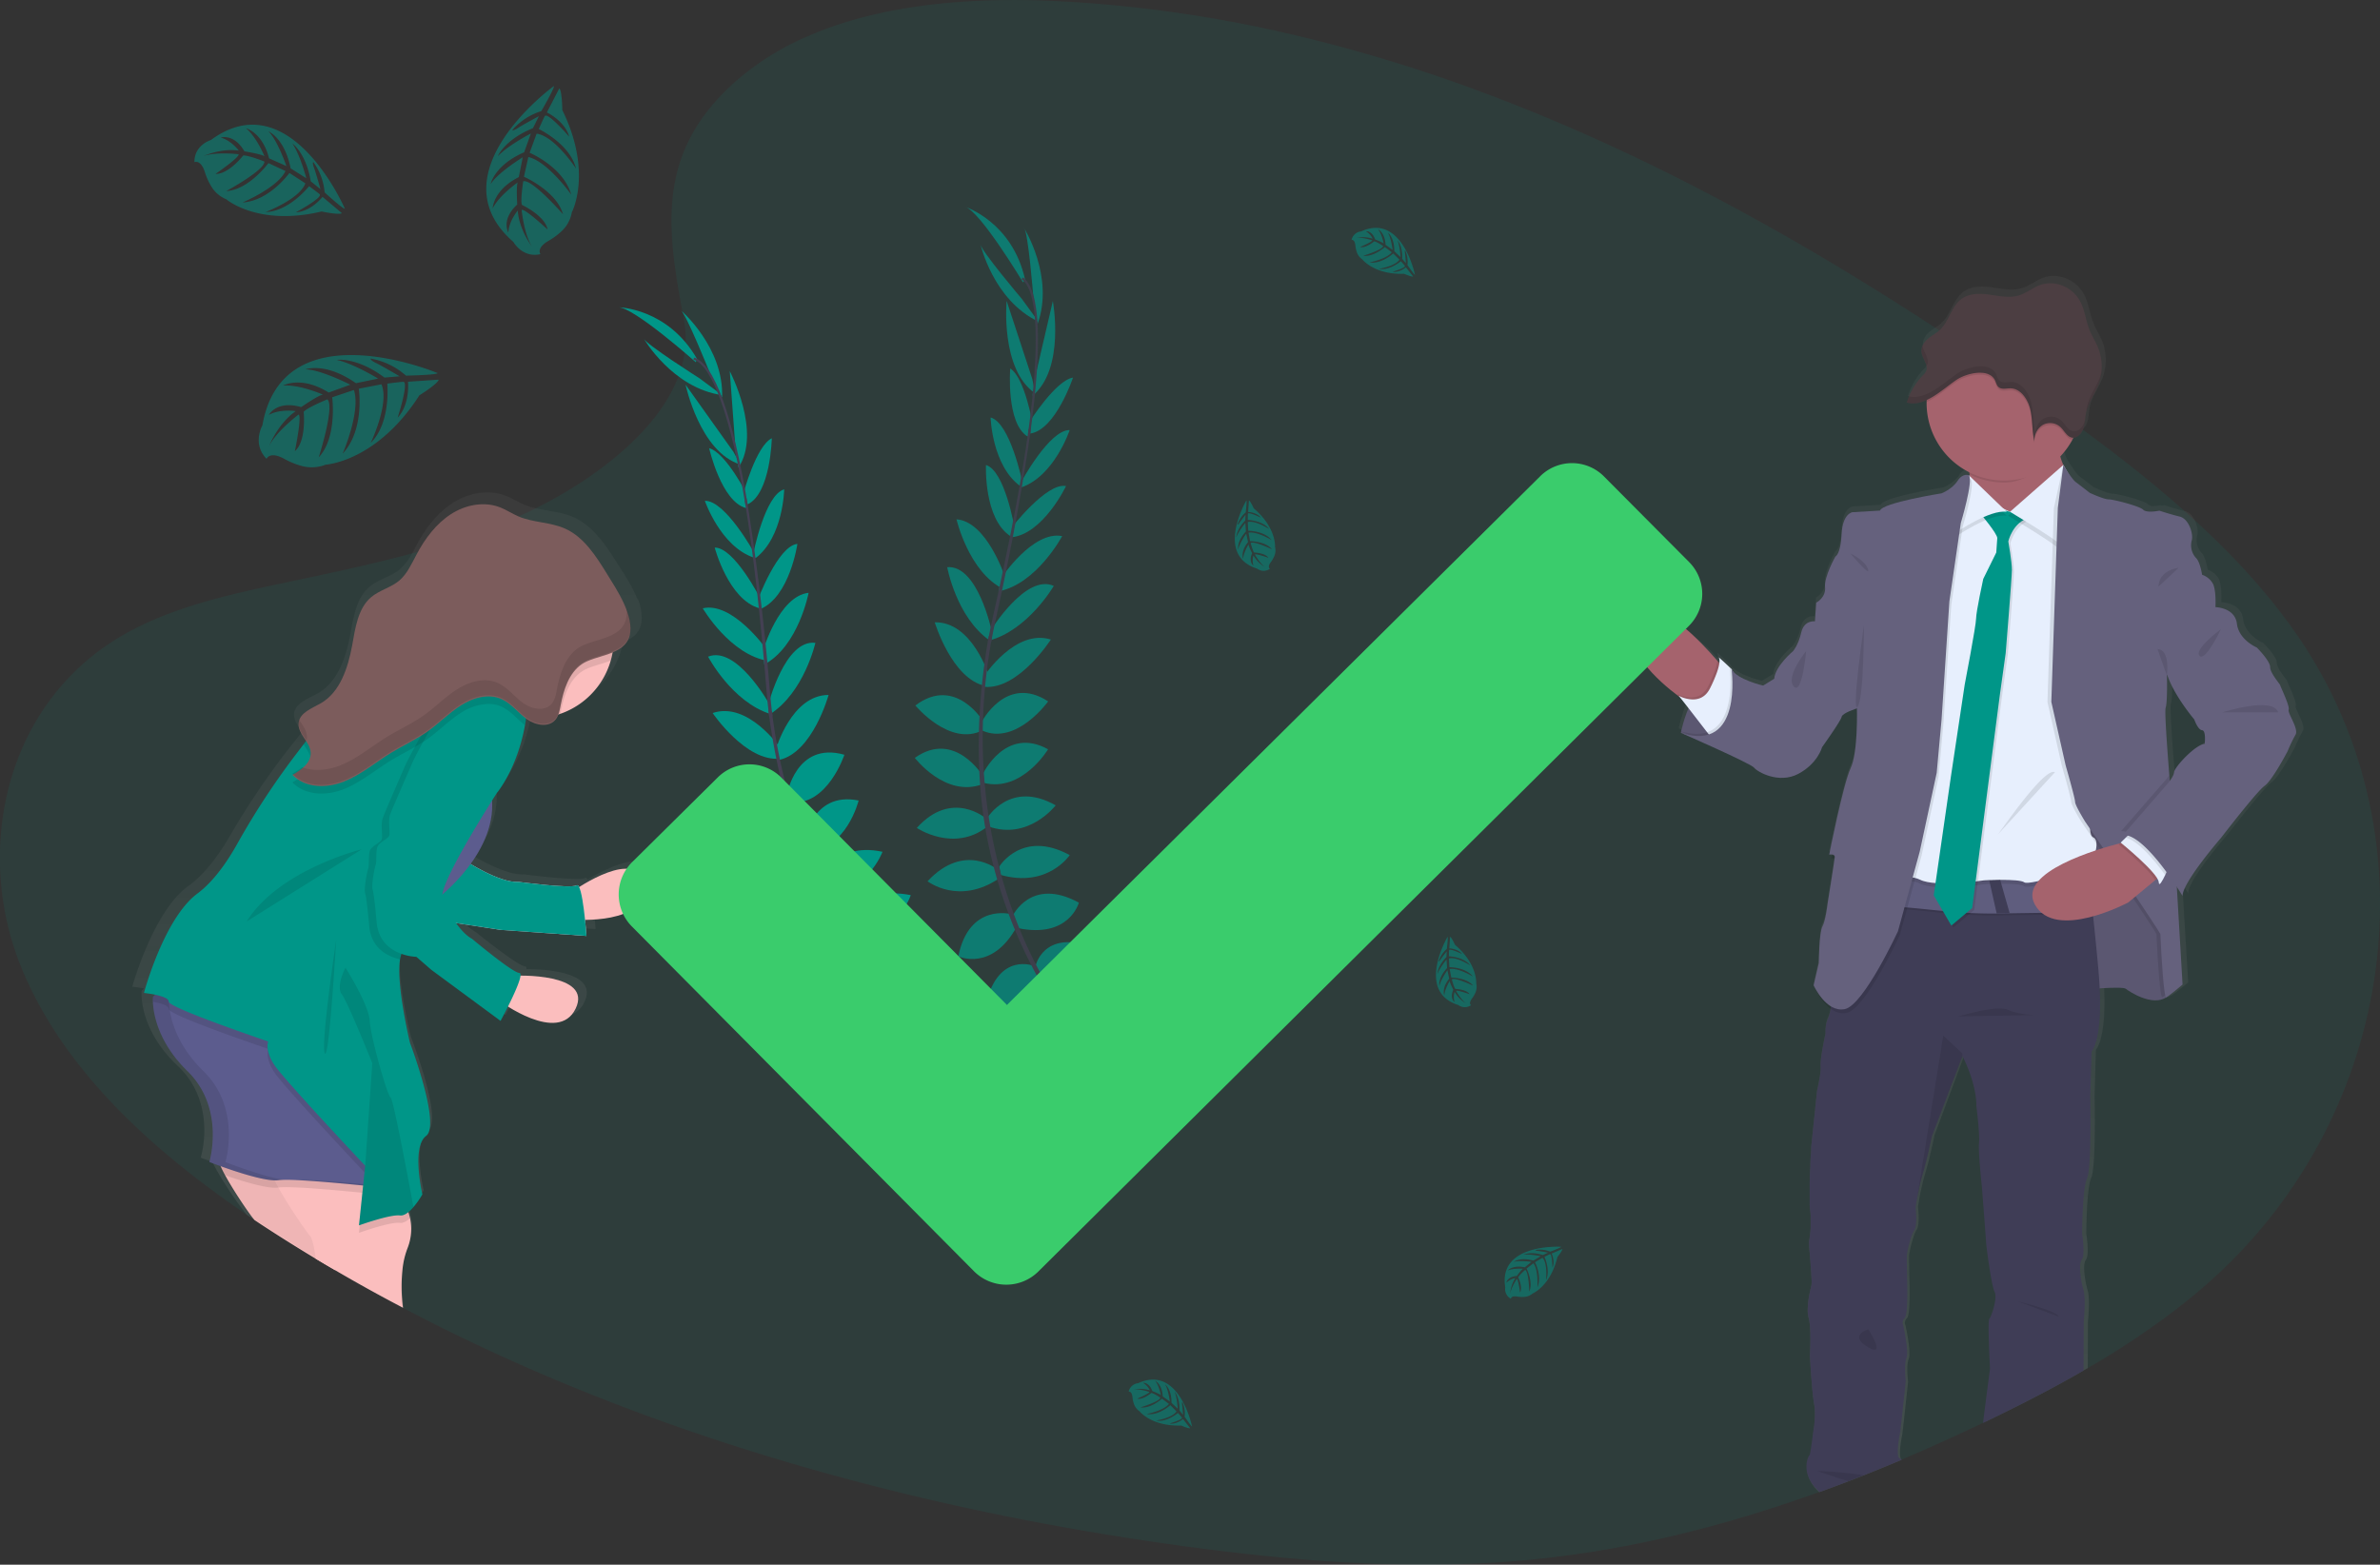 <svg class="w-full h-48 object-cover" data-name="Layer 1" xmlns="http://www.w3.org/2000/svg" xmlns:xlink="http://www.w3.org/1999/xlink" width="1149.12" height="755.51"><rect width="100%" height="100%" fill="#333333" stroke="none"/><defs><linearGradient id="a" x1="974.2" y1="792.81" x2="974.2" y2="205.4" gradientUnits="userSpaceOnUse"><stop offset="0" stop-color="gray" stop-opacity=".25"/><stop offset=".54" stop-color="gray" stop-opacity=".12"/><stop offset="1" stop-color="gray" stop-opacity=".1"/></linearGradient><linearGradient id="b" x1="215.55" y1="703.96" x2="215.55" y2="309.97" xlink:href="#a"/></defs><path d="M1065.62 619.94q-5.38 4.73-11 9.19c-.63.51-1.28 1-1.92 1.52a386.28 386.28 0 0 1-42 28.37l-2.73 1.59c-.66.4-1.31.77-2 1.14-15.26 8.81-31.09 16.92-47.11 24.6l-.17.09-1.21.57q-19.38 9.29-39.34 17.78l-.32.12q-9 3.79-18 7.38c-2.45 1-4.91 1.93-7.37 2.88-4.63 1.77-9.27 3.51-13.95 5.18l-.58.22-1 .35-1.25.46q-18.31 6.54-37.11 12.08l-.22.06q-13.11 3.82-26.39 7.07l-1.21.3c-13 3.14-26.21 5.84-39.5 8l-3.06.49q-14.58 2.29-29.36 3.74c-55.39 5.35-111.44 1-166.49-6.46-111.16-15.08-220.85-43.35-320.89-87.66q-28.8-12.75-56.48-27.3c-.15-.08-.28-.16-.43-.23q-16.57-8.71-32.69-18.15a625.57 625.57 0 0 1-9.39-5.55q-5.74-3.46-11.43-7c-5-3.12-10-6.32-15-9.59l-2.34-1.56-.9-.61c-1.27-.85-2.52-1.7-3.78-2.56-47-32-88.91-70.78-108.71-119.31-22.88-56-8.24-127 48.43-160.1 19.48-11.4 42.12-17.59 65-22.7l2.34-.52c3.87-.85 7.74-1.67 11.59-2.49 13.49-2.86 27.05-5.7 40.48-8.87 7-1.65 13.93-3.38 20.82-5.25l2.82-.78a337.09 337.09 0 0 0 48.61-17.12h.1c1.69-.75 3.36-1.53 5-2.33 1.06-.5 2.12-1 3.18-1.55 17-8.46 35-20.19 48.85-34.17 1.11-1.12 2.19-2.26 3.24-3.4.81-.89 1.61-1.79 2.38-2.69 9.71-11.32 16.43-23.89 17.71-37.23a48 48 0 0 0-.6-13.43c-1.57-8.39-3.09-16.6-4.21-24.61-2.09-15.05-2.8-29.44.1-43.31 2.95-14.14 9.64-27.75 22.41-40.95q2.89-3 6.23-6a131.28 131.28 0 0 1 34.63-21.88q2.34-1 4.71-2C429.19 1.56 471.34-1.4 510.72.56a636.14 636.14 0 0 1 109.26 15.2c2.85.64 5.7 1.31 8.53 2a757.36 757.36 0 0 1 90 27.83c76.38 28.73 148.47 68.62 215.82 112.64.66.43 1.32.86 2 1.3q4.22 2.75 8.39 5.52 8.07 5.35 16 10.77l3.57 2.43q2.64 1.8 5.25 3.61l5.36 3.71a5.88 5.88 0 0 1 .72.51l4.56 3.16c2.64 1.84 5.26 3.69 7.89 5.55l5.64 4c1.17.84 2.35 1.67 3.52 2.52l6 4.38 1.34 1c.28.2.56.4.83.62l.17.11c16.26 11.93 32.13 24.3 47 37.41l1.92 1.7.2.18c1.62 1.44 3.24 2.9 4.83 4.37 19.42 17.68 36.82 36.68 51.04 57.68 65.32 97 45.93 231.31-44.94 311.18z" fill="#009688" opacity=".1"/><path d="M1133.87 412.94c.64-1.74-4.14-11.4-4.14-11.88s-5-5.85-5-8.87-6.53-9.5-6.53-9.5-8.78-3.65-9.74-11.56-10.16-8.08-10.52-8.09c0 0 0-.72.06-1.82 0-2.46-.07-6.85-1.18-9.26a9.4 9.4 0 0 0-5.42-4.61s-1-6.17-2.88-8.07a9.09 9.09 0 0 1-2.22-8.56c.53-1.68.07-4.79-1.25-7.39-1-2.07-2.62-3.84-4.66-4.33h-.17c-4.58-1.11-9.71-2.81-9.71-2.81s-.52.1-1.29.21l-.64-.21a28.59 28.59 0 0 1-3.34.42 4.15 4.15 0 0 1-2.71-.89c-1.6-1.75-14.52-5.07-16.91-5.07s-9.26-3.17-9.26-3.17l-6.85-5.23c-1.92-1.46-5.48-7.4-6-8.28l-.08-.11a27.18 27.18 0 0 1-1.26-3.49c-.07-.22-.12-.44-.19-.68a38.15 38.15 0 0 0 3.81-4.68v-.05c.31-.43.6-.9.89-1.35q.63-1 1.2-2.07c.16-.31.31-.63.47-.93a4 4 0 0 0 1-.17l.43-.16a5.07 5.07 0 0 0 1.1-.69l.32-.29a7.81 7.81 0 0 0 2-3.07c.11-.34.21-.69.29-1 0-.12.06-.25.09-.36s.11-.48.15-.73l.06-.4c0-.25.08-.48.12-.71s0-.28 0-.41c0-.29.08-.6.11-.9.14-1.13.26-2.24.5-3.34a.09.09 0 0 0 0-.05 25.55 25.55 0 0 1 2.36-6.08c1-1.93 2.1-3.83 3-5.82.26-.57.51-1.15.73-1.73s.44-1.28.64-1.93c0-.19.09-.39.14-.59a14.05 14.05 0 0 0 .32-1.43q.08-.31.12-.63c.12-.66.2-1.32.26-2a24.54 24.54 0 0 0-1.64-11.13c-1.19-3-3-5.65-4.19-8.62-1.83-4.51-2.31-9.61-4.55-13.91-3.75-7.2-12.6-10.8-19.87-8.09-3.46 1.28-6.47 3.79-10 4.92-4.7 1.51-9.75.37-14.63-.31s-10.28-.73-14.2 2.45c-4.51 3.67-5.75 10.57-10 14.59a23 23 0 0 1-3.33 2.5c-.86.59-1.73 1.17-2.54 1.84a9.47 9.47 0 0 0-2.95 4 3.38 3.38 0 0 0-.11.34 3.11 3.11 0 0 0-.11.41c0 .15-.05.31-.07.47s0 .22 0 .33a5.77 5.77 0 0 0 0 .72v.12c0 .26.08.53.13.8v.22c0 .08.12.45.2.66a.5.5 0 0 1 0 .13 7.22 7.22 0 0 0 .29.72c0 .11.09.24.14.36a1.38 1.38 0 0 1 .14.3 18.93 18.93 0 0 1 1.48 3.67 4.16 4.16 0 0 1-.15 2.44 3.9 3.9 0 0 1-.64 1.07 13.33 13.33 0 0 1-1.12 1.24 33.13 33.13 0 0 0-7.21 11.53c-.18.49-.35 1-.51 1.49l.21.06.21.05a7 7 0 0 0 1.19.25 7.25 7.25 0 0 0 .8.09 12.39 12.39 0 0 0 3.26-.26 5 5 0 0 0 .53-.12.58.58 0 0 0 .16-.05h.1a17.32 17.32 0 0 0 2.62-.91c.2-.09.41-.17.61-.27v3.72a37.63 37.63 0 0 0 19.16 30.59c.57.33 1.13.64 1.71.93.05.34.1.69.14 1s.08.57.11.86l-.44-.41a2.91 2.91 0 0 0-1.19-.24 3.82 3.82 0 0 0-1.9.49 7 7 0 0 0-2.49 2.43c-2.7 4.13-7.82 6-7.82 6s-29 4.59-30.14 8.39l-13.56.8s-4.79.63-5.26 10.61V327.62c-.07 1.19-.16 2.25-.27 3.2v.14c-.84 6.65-2.74 7.36-2.74 7.36s-5.59 9.82-5.11 14.89a.48.48 0 0 1 0 .12 6.53 6.53 0 0 1-.13 2.05 9 9 0 0 1-4.18 5.39l-.63 9s-5.26-.79-6.7 5.39-4 9-4 9-8.77 7.29-9.25 13.46l-5.43 3.33s-12.59-2.85-15.47-7.92c0 0-.34-.34-.88-.83l-.08-.12a.28.28 0 0 0 0 .06c-1.88-1.78-5.89-5.5-5.27-4.65a3.92 3.92 0 0 1 .26 2.56l-.94-1-2.51-2.8s-3.59-3.36-8.64-7.37q-1.73-1.38-3.65-2.82c-6.46-4.79-14.23-9.65-20-10.38-.12-.24-.6-2.05-1.73-2.05a1.9 1.9 0 0 0-1.24.61 16.64 16.64 0 0 0-.11 24.4l1.31 1.22 4.06 3.8 13.7 12.8c.17.12.33.25.5.36l.81 1 .63.81 1.09 1.39 1.57 2c-.08.21-.17.41-.24.61-.59 1.44-1.1 2.84-1.52 4.12v.14c-.1.32-.2.62-.29.92 0 .1-.07.21-.1.31-.1.3-.18.6-.27.87s-.1.35-.14.52-.07.21-.1.31c-.45 1.59-.73 2.81-.88 3.49l-1.06-.33 1 .45a1.36 1.36 0 0 1 0 .17l-.06.32c.31.15.64.29 1 .43l.23.1 3.92 1.73c.79.35 1.65.72 2.57 1.14s1.63.73 2.52 1.11c10.24 4.56 24.59 11.11 25.61 12.42 1.59 2.07 12.12 8.08 21.7 3s11.63-12.84 11.63-12.84 9.26-12.82 9.58-14.72c.24-1.46 4.52-3.11 6.5-3.8l.19-.06.8-.26v2.42c0 4.46-.06 14.16-1.46 21.21a.13.13 0 0 0 0 .06 23.06 23.06 0 0 1-1.59 5.3c-3.67 7.76-10.52 42.14-10.52 42.14h.16a4.64 4.64 0 0 1 1.2-.06c-.14.64-.23 1.14-.3 1.48s-.1.51-.1.51h.12a4.6 4.6 0 0 1 1.16-.07 2.44 2.44 0 0 1 .39.05c0 .2-.06.44-.1.72v.25c0 .04-.06.31-.08.48-.83 5.72-3.23 20.61-3.23 20.61s-1 8.23-2.56 11.08c-.67 1.21-1.08 4.56-1.34 8 0 .5-.07 1-.11 1.52-.26 4.24-.3 8.21-.3 8.21l-.07.26-2.35 10.66a3.07 3.07 0 0 0 .13.29c.17.32.44.87.83 1.55l.12.26a29.78 29.78 0 0 0 5.54 7.8 14.41 14.41 0 0 0 1.68 1.43c0 .12-.05.25-.07.35s-.06.38-.09.56a16.19 16.19 0 0 1-1.13 4 13.38 13.38 0 0 0-1.15 4.36 20.06 20.06 0 0 0-.1 3.24l-.13.59c-.35 1.63-1.35 6.41-1.89 10.3-.13.89-.25 1.75-.32 2.55a12.39 12.39 0 0 0 0 2.23 18.31 18.31 0 0 1-.2 3.74c0 .36-.08.73-.13 1.1-.54 3.52-1.43 7.21-1.43 7.21l-2.87 27.55v1.63c0 .21 0 .45-.06.72 0 .65-.1 1.42-.17 2.32q0 .48-.06 1c0 .3 0 .62-.06.95v.52c0 .18 0 .52-.05.79s0 .51 0 .76v.71c-.09 1.47-.19 3.06-.26 4.67v1.54c0 .51 0 1-.07 1.54v10.18a29.11 29.11 0 0 0 .24 3.18c.11.78.19 1.6.23 2.44v1.16a5.61 5.61 0 0 1 0 .58v4.48c-.25 3.44-.72 6.23-.79 6.67s0 .09 0 .26v.68c0 .25.06.57.09.92v.5c0 .18 0 .38.06.58s0 .19 0 .3c0 .36.06.73.1 1.12s.09.81.12 1.23l.06.79c0 .38.08.78.11 1.17v.4c0 .27.06.53.08.81l.09 1.23c0 .27.06.55.08.82s0 .28 0 .42l.13 1.62c0 .27 0 .53.05.8 0 .42.06.85.1 1.25s0 .92.07 1.34.05.84.06 1.22a16.89 16.89 0 0 1 0 3.39c-.26 1.14-1.1 4.33-1.58 7.79 0 .31-.09.62-.12.94s0 .37 0 .56l-.06.75c0 .6-.07 1.21-.07 1.8a13.87 13.87 0 0 0 .45 4 18.93 18.93 0 0 1 .5 2.64c0 .14 0 .29.05.44 0 .32.07.65.1 1s.05.68.07 1c0 .7.06 1.42.09 2.15v1.45c.07 4.22-.13 8.35-.19 9.41v.26s1 17.75 2.07 23.44c.14.75.24 1.51.31 2.29 0 .29 0 .58.05.87a44.62 44.62 0 0 1-.68 9.84s-1.12 12.19-1.59 12.19c-.23 0-1.27 1.88-1.43 4.72v.08c-.14 3.17.83 7.53 5.25 11.84l.48.47.58-.22c4.68-1.67 9.32-3.41 13.95-5.18 2.46-.95 4.92-1.9 7.37-2.88q9.08-3.59 18-7.38a1.14 1.14 0 0 1-.57-.72c-.92-2.45.45-10 .73-11.16s2.87-25.83 2.87-25.83-1-7.75.32-11.07-1.6-16.17-1.6-16.17-1-1.58.8-3.48 1.12-18.85 1.12-18.85-.16-8.56-.16-10.78 1.92-10.3 3.66-13 .65-11.1.65-11.1l.1-.64c0-.24.08-.54.14-.89l.15-.85a117.52 117.52 0 0 1 3.1-13.75c2.08-6.65 4.47-18.37 4.47-18.37L973.41 583l.46-1.16.17-.46s6.85 12.68 6.85 24.4c0 0 1.76 14.1 1.29 17.9s1.43 21.7 1.43 21.7 2.06 25.67 2.06 26.77 2.56 20.85 4.16 23.85-1.6 12.2-2.55 13.15.32 24.24.32 24.24-2.41 18.37-2.88 22.17c-.09.69-.23 1.73-.38 3 16-7.68 31.85-15.79 47.11-24.6.66-.37 1.31-.74 2-1.14l.11-22.73s1.12-10.61-.16-14.9-2.55-12.5-.79-14.72.16-12.51.16-12.51 0-21.71 2.39-27.09 1.6-39.44 1.6-39.44l.63-22.34s5.09-4.82 4-29.79v-.85c5.56-.35 11.83-.55 12.78.23 1.52 1.22 10.08 6.76 16.71 5.38a8.13 8.13 0 0 0 3.06-1.27c1.44-.64 8-6.18 8-6.18l-2.54-42.73-.27-4.75c.48.73.9 1.38 1.26 2 1 1.52 1.55 2.45 1.55 2.45 0-6.65 18.83-28.19 18.83-28.19s17.55-22.65 21.37-25.35 11.33-16.95 11.33-16.95a69.08 69.08 0 0 1 3.83-7.92c1.7-2.88-4.07-10.49-3.43-12.23zm-56.15 30.41a9.93 9.93 0 0 1-2.12 4.27c-.08-1-.16-1.93-.24-2.93v-.26c-1.12-13.94-2.32-30.8-1.77-32.45.45-1.32.61-4.82.66-8.18.07-3.83 0-7.48 0-7.48l.18-.25c3.22 10 13.21 21.66 13.21 21.66s1.76 5.07 3.83 5.23 1.27 6.65 1.27 6.65a7.54 7.54 0 0 0-2.72 1 23.83 23.83 0 0 0-2.82 1.91c-4.58 3.48-9.37 9.21-9.48 10.83z" transform="translate(-25.44 -72.24)" fill="url(#a)"/><path d="M811.56 353.76s5.82-30.5 24.52-30.66l13.68 28.14-9.2 6.25s-19.76.63-29-3.73z" fill="#65617d"/><path d="M849.72 351.2l-9.16 6.29s-13.94.44-23.9-2a27.3 27.3 0 0 1-5.1-1.73s0-.17.1-.49a.7.7 0 0 1 0-.12 69.41 69.41 0 0 1 3.54-11.2c.57-1.37 1.23-2.78 1.93-4.19 2.74-5.27 6.59-10.44 11.86-13a16.22 16.22 0 0 1 6.23-1.63H836.05l.31.62 4.62 9.51z" opacity=".1"/><path d="M1005.04 477.91s19.65-1.88 21.38-.47 12.89 8.65 19.5 4.09 2.2-20.44 2.2-21.07-.63-23.11-.63-23.11l-11.79-15.88-14.78-27.82-30.18-3 .78 44.18-.15 22.64z" fill="#65617d"/><path d="M1005.04 477.91s19.65-1.88 21.38-.47 12.89 8.65 19.5 4.09 2.2-20.44 2.2-21.07-.63-23.11-.63-23.11l-11.79-15.88-14.78-27.82-30.18-3 .78 44.18-.15 22.64z" opacity=".1"/><path d="M832.11 322.28s-1.55 19.18-13.55 19.48c0 0-3.38-2-7.94-5.45-10.5-7.85-27.15-22.95-22.55-37 6.6-20.12 38.67 17 38.67 17l2.47 2.76z" fill="#a5636d"/><path d="M832.11 322.28s-1.55 19.18-13.55 19.48c0 0-3.38-2-7.94-5.45l-1-1.31a15.62 15.62 0 0 0 6.55 1.77c3 .06 6.38-1 8.55-5.39a69.41 69.41 0 0 0 3.31-7.61 22.92 22.92 0 0 0 1.2-4.72z" opacity=".1"/><path d="M826.92 357.02l-2.69-3.46-9-11.65-4.67-5.95a15.61 15.61 0 0 0 6.54 1.76c3 .07 6.38-1 8.55-5.39a67.51 67.51 0 0 0 3.31-7.61c1.49-4.24 1.46-6.42.93-7.16s3.34 2.85 5.2 4.62l.07.06.86.82.33.64 4.55 9.11v.38c.42 2.89 1.95 21.23-13.98 23.83z" fill="#e7effd"/><path d="M918.18 704.76a4.57 4.57 0 0 0-.94-.62h-.08c-1.88-.79-.16-10.54.16-11.8s2.83-25.58 2.83-25.58-.94-7.69.32-11-1.58-16-1.58-16-.94-1.57.79-3.46 1.1-18.71 1.1-18.71-.15-8.48-.15-10.69 1.88-10.21 3.61-12.89.63-11 .63-11l.09-.64c.05-.23.09-.53.14-.88l.15-.84c0-.2.07-.41.11-.64.09-.5.19-1 .3-1.64.06-.36.13-.74.21-1.12.23-1.2.5-2.52.79-3.87.09-.42.19-.85.29-1.27s.24-1 .37-1.52c.08-.31.15-.61.24-.92.23-.92.48-1.81.75-2.66 2-6.61 4.41-18.24 4.41-18.24l14.61-38.38.17-.46.46.89c1.52 3.07 6.29 13.52 6.29 23.31 0 0 1.74 14 1.26 17.76s1.42 21.54 1.42 21.54 2 25.46 2 26.56 2.52 20.76 4.09 23.74-1.57 12.11-2.52 13 .32 24.06.32 24.06-2.36 18.23-2.84 22c-.1.9-.3 2.41-.51 4.26l1.21-.57.17-.09c16-7.68 31.85-15.79 47.11-24.6l.13-24.11s1.1-10.54-.15-14.78-2.52-12.42-.8-14.63.17-12.41.17-12.41 0-21.54 2.35-26.88 1.58-39.15 1.58-39.15l.62-22.16s5.13-4.89 3.92-30.41c-.13-2.72-.33-5.67-.61-8.89-.87-9.63-1.75-18.35-2.55-25.9-.07-.65-.14-1.29-.21-1.91-.08-.84-.18-1.67-.26-2.48-.19-1.71-.37-3.35-.55-4.91-.06-.46-.11-.91-.16-1.36q-.39-3.36-.73-6.2c-.08-.74-.18-1.47-.26-2.16-.13-1-.25-2-.36-2.93 0-.22-.06-.44-.09-.66 0-.4-.09-.78-.14-1.15-.52-4.08-.83-6.31-.83-6.31h-.14l-15.81.14-34.51.33h-1.01l-18 .17h-1.1l-8.64.09h-1.47l-18 .17h-1.09l-7.39 30.46-15.09 34.59s-.23 3.79-.76 7.49v.22c0 .13 0 .25-.06.36s-.06.38-.09.56a19.43 19.43 0 0 1-1.27 4.89 12.22 12.22 0 0 0-1 3.45 20.23 20.23 0 0 0-.23 3.83v.21s-1.2 5.45-1.9 10.09c-.13.89-.25 1.75-.32 2.55a16.13 16.13 0 0 0-.14 2.93 16.43 16.43 0 0 1-.11 3c0 .36-.08.73-.13 1.1-.49 3.68-1.48 7.8-1.48 7.8l-2.84 27.36a.62.62 0 0 1 0 .09v1.14c0 .21 0 .45-.06.72 0 .65-.1 1.42-.17 2.32q0 .48-.06 1c0 .3 0 .62-.06.95v.52c0 .18 0 .52-.05.79s0 .51 0 .76v.71c-.08 1.47-.18 3.06-.25 4.67v1.54c0 .51 0 1-.07 1.54V581.2a27.26 27.26 0 0 0 .24 3.34c.1.74.18 1.5.23 2.28V593.04c-.25 3.44-.72 6.23-.79 6.67s0 .09 0 .26v.68c0 .25.06.57.09.92v.5c0 .18 0 .38.06.58s0 .19 0 .3c0 .36.06.73.1 1.12s.08.81.12 1.23l.06.79c0 .38.08.78.11 1.17v.4c0 .27.06.53.08.81l.09 1.23c0 .27.06.55.08.82v.42l.13 1.62c0 .27 0 .53.05.8 0 .42.06.85.1 1.25s0 .92.07 1.34.05.84.06 1.22a17.78 17.78 0 0 1 0 3.28 76.62 76.62 0 0 0-1.56 7.9c0 .31-.09.62-.12.94s0 .37 0 .56l-.06.75c0 .6-.07 1.21-.07 1.8a13.78 13.78 0 0 0 .45 3.77 21.18 21.18 0 0 1 .55 3.32c.08.64.13 1.32.17 2s.06 1.42.09 2.15v1.45c.06 4.75-.2 9.29-.2 9.29a1.09 1.09 0 0 0 0 .12v.08c.1 2 1 17.77 2 23.07a24 24 0 0 1 .35 2.84c0 .29 0 .58.05.87a45.81 45.81 0 0 1-.71 9.19s-1.47 12.21-1.94 12.21c-.24 0-1.44 2.22-1.41 5.47v.08c0 3.06 1.18 7 5.19 11l1.12 1.12c4.68-1.67 9.32-3.41 13.95-5.18 2.46-.95 4.92-1.9 7.37-2.88q9.08-3.59 18-7.38z" fill="#3f3d56"/><path d="M1000.64 232.35l-23.27 24.85s-29.86-12-26.72-16c1.22-1.58 1-6.57.32-12.08-1.1-8.71-3.46-18.74-3.46-18.74s52.19-8.49 47.78.32c-1.6 3.21-1.33 7-.33 10.44a39.58 39.58 0 0 0 5.68 11.21z" fill="#a5636d"/><path d="M995.29 210.66c-1.6 3.21-2.37 3.52-1.37 7-6.82 7.32-15.5 15.33-26.29 15.33a37.24 37.24 0 0 1-16.66-3.9c-1.1-8.71-3.46-18.74-3.46-18.74s52.19-8.5 47.78.31z" opacity=".1"/><path d="M1005.05 194.62a37.42 37.42 0 1 1-74.84 0v-.54a37.42 37.42 0 0 1 74.83.54z" fill="#a5636d"/><path d="M1010.46 441.46c-5 0-21.46.18-39.9.47h-.23l-6.09.1h-.19c-21.87.35-43.42-3.92-52.07-3.11-18.4 1.73 6.6-17 6.6-17a154 154 0 0 0 41.9 4.24l5.29-.28c16.71-.94 33.51-2.51 42.29-5.15.61 4.88 1.5 11.95 2.4 20.73z" opacity=".1"/><path d="M1010.46 440.52c-5 0-21.46.17-39.9.47h-.23l-6.09.1h-.19c-21.87.35-43.42-3.92-52.07-3.11-18.4 1.72 6.6-17 6.6-17a153.75 153.75 0 0 0 41.9 4.23l5.29-.27c16.71-.94 33.51-2.52 42.29-5.15.61 4.88 1.5 11.97 2.4 20.73z" fill="#5f5d7e"/><path d="M957.56 242.76l-28.93 13.52-22.31 172.58s13.2-6 20.75-2.2 30.81.32 30.81.32 17-1 19.49.94 32.08-7.86 32.08-7.86 5.34-11.95 1.25-13.83 1.26-20.47 1.26-20.47l-2.51-124.51-5-16-13.52-8.17-13.83 11-6.6.95z" opacity=".1"/><path d="M957.56 240.84l-28.92 13.52-22.32 172.62s13.2-6 20.75-2.2 30.81.31 30.81.31 17-.94 19.49.94 32.08-7.86 32.08-7.86 5.34-11.94 1.25-13.83 1.26-20.44 1.26-20.44l-2.51-124.51-5-16-13.52-8.18-13.83 11-6.6.94z" fill="#e7effd"/><path d="M957.09 248.86s8.34 9.9 8.18 11.95-.47 6.91-.47 6.91l-6.24 12.74s-3.46 15.88-3.46 19.18-5.5 31.91-5.5 31.91l-6.6 44-8.34 57.7 8.49 14.62 10.06-8.49 13.35-102.8 2.83-20.28s3-36.47 3-40.24-1.73-13.68-1.73-13.68 2.05-9.43 10.54-11.63-.63-.48-.63-.48l-4.87-3.93-4.25 1.73s-11.84-3.61-14.36.79z" opacity=".1"/><path d="M956.15 247.92s8.33 9.9 8.18 11.94-.48 6.92-.48 6.92l-6.29 12.74s-3.46 15.87-3.46 19.17-5.5 31.92-5.5 31.92l-6.61 44-8.33 57.69 8.49 14.62 10.06-8.49 13.35-102.79 2.83-20.28s3-36.47 3-40.25-1.73-13.67-1.73-13.67 2-9.44 10.53-11.64-.62-.47-.62-.47l-4.88-3.93-4.24 1.73s-11.78-3.62-14.3.79z" fill="#009688"/><path d="M950.65 231.41s-1.26.94-1.57 7.23-4.72 20.44-4.72 20.44 16.35-11.32 24.53-10.06z" opacity=".1"/><path d="M950.65 229.52s-1.26.95-1.57 7.23-4.72 20.44-4.72 20.44 16.35-11.32 24.53-10.06z" fill="#e7effd"/><path d="M995.3 226.38l-25.74 22.64s21.7 12.89 24.53 16 5.66-30.81 5.66-30.81z" opacity=".1"/><path d="M996.24 224.49l-25.78 22.64s21.69 12.89 24.52 16 5.66-30.82 5.66-30.82z" fill="#e7effd"/><path d="M951.56 231.41s-2.83-1.42-5.5 2.67-7.7 6-7.7 6-28.62 4.56-29.72 8.33l-13.36.78s-4.72.57-5.16 10.57-3 10.84-3 10.84-5.51 9.75-5 14.78-4.25 7.55-4.25 7.55l19.69 51.04s.63 21.07-3 28.77-10.38 41.82-10.38 41.82 2.83-.63 2.67 1.26-3.46 22.48-3.46 22.48-.94 8.17-2.51 11-1.73 17.61-1.73 17.61l-2.59 10.69s6 13.36 15.1 11.47 25.62-37.57 25.62-37.57l10.53-38.51 8.18-38.05 2.36-25.78 3.77-57.07 5.5-37.73s6.17-20.28 3.94-22.95z" opacity=".1"/><path d="M950.65 229.52s-2.83-1.41-5.5 2.68-7.71 6-7.71 6-28.61 4.56-29.71 8.33l-13.36.79s-4.72.63-5.19 10.53-3 10.85-3 10.85-5.5 9.75-5 14.78-4.24 7.54-4.24 7.54l19.62 51.06s.63 21.07-3 28.77-10.37 41.82-10.37 41.82 2.83-.63 2.67 1.26-3.46 22.48-3.46 22.48-.94 8.17-2.51 11-1.73 17.61-1.73 17.61l-2.5 10.74s6 13.36 15.09 11.48 25.63-37.58 25.63-37.58l10.53-38.51 8.18-38 2.35-25.78 3.78-57.06 5.5-37.73s6.13-20.38 3.93-23.06z" fill="#65617d"/><path d="M849.72 351.2l-9.16 6.29s-13.94.44-23.9-2l-5.08-2.25-1-.45 1.05.33c5.26 1.56 9.37 1.53 12.58.45 12.91-4.34 11.48-25.65 11-30.47 0-.48-.08-.79-.1-.91a.28.28 0 0 1 0-.06l.08.12a5.72 5.72 0 0 0 .59.83 6.65 6.65 0 0 0 .58.61l4.55 9.11v.38z" opacity=".1"/><path d="M881.32 289.76l-4.4 1.26-.63 9s-5.19-.78-6.6 5.35-3.93 9-3.93 9-8.65 7.23-9.12 13.36l-5.35 3.3s-12.42-2.83-15.25-7.86c0 0 5.66 40.56-24.52 30.66 0 0 33.8 14.78 35.37 16.82s11.95 8 21.38 3 11.48-12.89 11.48-12.89 9.12-12.73 9.43-14.62 7.39-4.09 7.39-4.09l13.52-32.69z" fill="#65617d"/><path d="M991.68 245.24l4.56-20.75s2 6.76 4.09 8.33 6.76 5.19 6.76 5.19 6.76 3.15 9.11 3.15 15.1 3.3 16.67 5 7.86.47 7.86.47 5.19 1.73 9.75 2.83 6.76 8.65 5.81 11.63a9.09 9.09 0 0 0 2.2 8.49c1.89 1.89 2.83 8 2.83 8a9.22 9.22 0 0 1 5.35 4.56c1.57 3.46 1.1 11 1.1 11l-23.42 33s.31 12.73-.63 15.56 3.3 50.94 3.3 50.94l4.87 82.69s-6.44 5.5-7.86 6.13-2.83-29.24-2.83-30.34-36.31-54.4-36.31-54.4-4.88-7.86-4.88-9.59-4.56-17.6-4.56-17.6l-6.89-30.59z" opacity=".1"/><path d="M1069.72 291.39c0 1.08-.06 1.8-.06 1.8l-23.41 33s.32 12.74-.62 15.57c-.55 1.64.65 18.56 1.76 32.45.79 10 1.54 18.48 1.54 18.48l2.06 35.08 2.8 47.62s-6.44 5.5-7.85 6.13-2.83-29.24-2.83-30.35-36.34-54.41-36.34-54.41-4.87-7.87-4.87-9.6-4.56-17.61-4.56-17.61l-6.91-30.65 3.14-93.7 2.67-20.75s3.93 6.77 6 8.33 6.75 5.19 6.75 5.19 6.76 3.15 9.12 3.15 15.09 3.3 16.67 5 7.86.47 7.86.47 5.18 1.73 9.74 2.83 6.76 8.65 5.82 11.63a9.06 9.06 0 0 0 2.2 8.49c1.88 1.88 2.83 8 2.83 8a9.25 9.25 0 0 1 5.35 4.56c1.07 2.48 1.17 6.84 1.14 9.29z" fill="#65617d"/><path d="M899.83 712.29c-2.45 1-4.91 1.93-7.37 2.88-7.71-2.25-14.91-4.9-14.91-4.9a204.74 204.74 0 0 1 22.28 2.02zM974.23 628.36s18.71 4.4 19.81 7.39zM902.07 641.88s-9.75 2.83-.31 8.49.31-8.49.31-8.49zM945.3 490.76c1.1 0 18.24-5.66 24.21-3.14s13.37 2.51 13.37 2.51zM947.56 508.76l-.17 1.56-14.66 38.34s-2.36 11.63-4.41 18.23a119.52 119.52 0 0 0-3.06 13.65l13-80.46z" opacity=".1"/><path d="M970.33 440.99l-6.09.1h-.19l-3.57-15.85c1.75-.08 3.52-.17 5.29-.28z" fill="#3f3d56"/><path d="M1044.5 421.76l-3.91 3.23-13.03 10.77s-35.37 18.87-45.11.94c-8.59-15.79 31.51-27.06 41.17-29.52 1.31-.33 2.06-.5 2.06-.5z" fill="#a5636d"/><path d="M893.43 267.25s6.91 3.15 8.48 7.55-8.48-7.55-8.48-7.55zM872.04 314.42s-10.06 12.26-6 17 6-17 6-17zM1051.89 274.17s-9.43.94-9.75 9.12zM964.48 403.08c1-.94 22.64-33 27.67-30.18zM1005.05 194.62a37.29 37.29 0 0 1-4.43 17.66h-.28c-2.37-.5-3.6-3.26-5.41-5a7.37 7.37 0 0 0-8.49-1.19 8.61 8.61 0 0 0-4.17 8.07c-1.2-5-.82-10.39-2-15.43s-4.69-10.15-9.51-10.24c-2.08 0-4.5.77-6-.79-.91-.94-1.09-2.42-1.77-3.56-3.45-5.57-13.93-2.75-18.21.11s-9.25 7.42-14.57 9.87a37.42 37.42 0 0 1 74.83.54z" opacity=".1"/><path d="M963 183.16c.68 1.14.86 2.62 1.77 3.56 1.5 1.55 3.92.75 6 .79 4.82.08 8.34 5.19 9.51 10.23s.79 10.4 2 15.43a8.61 8.61 0 0 1 4.17-8.06 7.35 7.35 0 0 1 8.48 1.19c1.81 1.72 3 4.48 5.42 5s4.66-1.78 5.52-4.28.79-5.24 1.35-7.83c1.07-4.91 4.27-8.93 6-13.59a24.6 24.6 0 0 0-.16-17.56c-1.18-3-2.93-5.61-4.13-8.56-1.8-4.48-2.28-9.53-4.48-13.8-3.7-7.15-12.42-10.72-19.58-8-3.42 1.29-6.39 3.78-9.86 4.89-4.64 1.49-9.61.37-14.42-.3s-10.13-.73-14 2.43c-4.45 3.64-5.67 10.48-9.85 14.48-1.76 1.68-3.94 2.75-5.79 4.3s-3.45 3.86-3.24 6.38c.28 3.26 3.47 6.22 2.29 9.23a7.29 7.29 0 0 1-1.75 2.3 33 33 0 0 0-7.61 12.95c8.42 2.63 17.52-6.65 24.11-11 4.33-2.93 14.81-5.76 18.25-.18z" fill="#4c3e42"/><path d="M1044.5 421.76l-3.91 3.23c-3.45-5.75-17.62-17.23-17.62-17.23l.61-.59c1.31-.33 2.06-.5 2.06-.5z" opacity=".1"/><path d="M1048.28 415.97s-1.41 3.5-2.86 6.53-3 5.77-3.12 3.54c-.16-4.41-18.39-19.19-18.39-19.19l2.47-2.4 2.87-2.79z" fill="#e7effd"/><path d="M1048.91 392.7l2.06 35.08c-4.88-7.59-18.29-27.06-26.91-26.43l20.91-24a26.9 26.9 0 0 0 2.4-3.08c.79 9.98 1.54 18.43 1.54 18.43z" opacity=".1"/><path d="M1048.28 415.97s-1.41 3.5-2.86 6.53c-5.48-7.52-13-16.39-19-18.05l2.87-2.79z" opacity=".1"/><path d="M1064 288.76l5.66 4.4s9.43.16 10.37 8 9.59 11.48 9.59 11.48 6.45 6.44 6.45 9.43 4.87 8.33 4.87 8.8 4.72 10.06 4.09 11.79 5 9.28 3.3 12.11a69.39 69.39 0 0 0-3.77 7.86s-7.39 14.15-11.17 16.82-21.06 25.15-21.06 25.15-18.55 21.38-18.55 28c0 0-18.08-30.19-28.77-29.4l20.91-24.05s3.61-3.93 3.77-6.29 10.06-13.21 14.78-13.68c0 0 .78-6.45-1.26-6.6s-3.77-5.19-3.77-5.19-13.84-16.35-14-26.73 18.56-31.9 18.56-31.9z" fill="#65617d"/><path d="M1072.33 303.76s-13.21 9.74-10.38 12.89 10.38-12.89 10.38-12.89zM1072.96 343.97s24.52-7.86 27 0zM899.95 301.84s0 35.84-3.07 39.38 3.07-39.38 3.07-39.38zM1041.67 313.39l4.56 12.81s1.81-12.57-4.56-12.81z" opacity=".1"/><g opacity=".1"><path d="M930.56 175.98c1.15-2.95-1.86-5.84-2.26-9a6 6 0 0 0-.5 2.84c.2 2.39 2 4.61 2.43 6.82a4 4 0 0 0 .33-.66zM982.69 209.84c-1.13-5-.8-10.21-1.94-15.16s-4.69-10.16-9.51-10.24c-2.08 0-4.5.76-6-.79-.91-.94-1.09-2.42-1.77-3.56-3.44-5.57-13.92-2.75-18.21.11-6.43 4.27-15.26 13.21-23.51 11.19-.39.95-.76 1.91-1.07 2.9 8.42 2.63 17.52-6.65 24.11-11 4.29-2.85 14.76-5.68 18.21-.1.68 1.14.86 2.62 1.77 3.56 1.5 1.55 3.92.75 6 .79 4.82.08 8.34 5.19 9.51 10.23s.79 10.4 2 15.43a8.54 8.54 0 0 1 .41-3.36zM1006.33 203.94c-.86 2.5-3.1 4.79-5.52 4.28s-3.6-3.26-5.41-5a7.38 7.38 0 0 0-8.49-1.18 8.55 8.55 0 0 0-4.17 7.61 8.21 8.21 0 0 1 3.7-4.55 7.35 7.35 0 0 1 8.48 1.19c1.81 1.72 3 4.48 5.42 5s4.66-1.78 5.52-4.28a22 22 0 0 0 .86-4.52 14.06 14.06 0 0 1-.39 1.45zM1013.72 182.53c-1.77 4.66-5 8.68-6 13.58-.22 1-.34 2-.46 3 1.07-4.88 4.26-8.89 6-13.54a23.72 23.72 0 0 0 1.45-6.52 22.78 22.78 0 0 1-.99 3.48z"/></g><circle cx="786.53" cy="295.97" r=".39" fill="#e6e8ec"/><path d="M472.26 515.39s11-7.89 22.43-3c0 0-3.2 6.78-17.4 6.69zM470.89 515.85s-2.94 13.23 6 21.81c0 0 5-5.6-.67-18.63zM456.31 503.81s.41-11.17 25.7-8.44c0 0 .4 7.19-8.3 10.93s-12.85 1.03-17.4-2.49zM454.76 503.76s-10.5 3.82-.12 27.05c0 0 7-1.84 7.84-11.27s-2.98-12.5-7.72-15.78zM439.92 488.54s-2.14-18.27 23.64-17.38c0 0 2.46 16.52-18.93 21.61zM422.14 468.5s2.73-20.91 28.66-15.7c0 0 .78 18-24.28 20.49zM408.91 447.58s5.12-20.5 30.81-15.37c0 0-5.36 18.42-29 19zM396.32 427.14s5-21.22 29.77-15.85c0 0-7.44 20.26-28 19.37zM387.95 407.59s3.45-25.83 26.61-21.05c0 0-5.76 23.62-24.76 24.72zM379.91 383.88s4.33-26.09 27.78-19.45c0 0-8.15 24.81-26 23zM374.64 361.76s7.46-26.21 25.42-26.2c0 0-7.6 27.67-23.72 31.33zM371.01 340.07s8-31.51 22.68-29.67c0 0-5.45 24.06-22 34.5zM368.42 314.12s7.62-26.3 22-27.88c0 0-4.89 25.77-21.41 34.61zM365.75 289.97s9.75-26.4 19.25-27.35c0 0-3.69 25.77-18.14 31.58zM363.69 267.47s5.53-28.49 14.94-31.19c0 0-.41 23.14-13.9 33.26zM358.98 238.1s6.09-22.77 13.66-26.49c0 0-.51 26.58-11.66 31.92zM355.27 218.83l-2.92-39.63s15.51 29.4 4.21 46.56zM342.64 179.82s-11.46-28.57-14-30.09c0 0 21 18 20 42.27zM439.21 488.43s-18.32-1.68-16.79 24.06c0 0 16.58 2 21.14-19.46zM421.25 467.84s-21.07.74-18.34 27c0 0 17.8 2.48 22.69-22.22zM408.77 449.3s-19.47-8.24-30.82 15.37c0 0 17.95 6.8 32.65-11.7zM395.9 427.35s-19.95-8.79-30.58 14.26c0 0 20.67 6.24 32.33-10.74zM388.22 408.14s-19.53-17.28-33.87 1.5c0 0 19.82 14.07 34.89 2.47z" fill="#009688"/><path d="M380.96 383.23s-19.67-17.69-33.85 2.14c0 0 21.86 14.29 34.67 1.69zM376.56 360.93s-15.49-22.42-32.48-16.64c0 0 16.08 23.76 32.52 22zM371.43 339.91s-15.83-28.4-29.55-22.84c0 0 11.46 21.85 30.12 27.69zM369.37 312.6s-16-22.21-30.06-18.88c0 0 13.24 22.63 31.78 25.42zM367.33 289.4s-12.7-25.12-22.25-25c0 0 6.61 25.18 21.62 29.31zM364.14 266.89s-14-25.4-23.82-25.07c0 0 7.52 21.89 23.47 27.37zM361.13 239.6s-10.57-21.06-18.73-23.17c0 0 5.87 25.93 17.88 28.9z" fill="#009688"/><path d="M354.08 218.12l-23.06-32.36s6.84 32.52 26.48 38.55zM337.75 182.68s-26-16.51-27-19.29c0 0 13.86 24 37.9 27.39zM335.93 174.88s-30.14-26.83-37.56-26.52c0 0 24 .18 38.2 25z" fill="#009688"/><path d="M361.01 243.76l-1.06.18c-7.1-42.55-16-67.52-25.15-70.3l.31-1c9.67 2.92 18.62 27.53 25.9 71.12z" fill="#444053"/><path d="M372.95 345.7l-1.59.2c-.49-4-.9-8.06-1.24-12.12-2.88-35.34-6.49-67.75-10.53-92l.88-1.18c4 24.29 8.37 57.66 11.26 93 .32 4.09.74 8.16 1.22 12.1z" fill="#444053"/><path d="M502.9 534.61c-.29-.12-28.94-11.61-59.33-40.5a232.38 232.38 0 0 1-44.45-58.12c-14.57-27-24.11-60.52-28.13-93.28l1.7.72c9 73.52 44.54 122.66 72.29 149.06 30.09 28.63 58.42 40 58.7 40.13z" fill="#444053"/><g opacity=".7"><path d="M522.81 501.99s12.86-4.25 22.3 3.79c0 0-5.07 5.53-18.6 1.21zM521.36 502.01s-6.74 11.76-.74 22.62c0 0 6.43-3.87 4.9-18zM511.02 486.19s3.72-10.55 27-.41c0 0-1.76 7-11.18 8s-12.52-2.88-15.82-7.59zM509.56 485.76s-11.17.53-8.16 25.79c0 0 7.18.32 10.83-8.42s.88-12.91-2.67-17.37zM499.91 466.76s3.4-18.08 27.74-9.56c0 0-2.57 16.5-24.5 15zM488.9 442.31s8.83-19.15 32-6.46c0 0-4.59 17.37-29.27 12.33zM482.49 418.4s11-18.05 34-5.51c0 0-10.6 16-33.34 9.56zM476.56 395.14s11.06-18.78 33.15-6.28c0 0-13.13 17.13-32.52 10.16zM474.39 373.98s11-23.65 31.64-12.18c0 0-12.53 20.83-31 16.23zM473.76 348.96s11.9-23.62 32.31-10.3c0 0-15.17 21.26-31.68 14.17zM475.32 326.25s14.92-22.8 32.06-17.45c0 0-15.49 24.16-32 22.86zM478.3 304.48s17-27.71 30.48-21.57c0 0-12.37 21.34-31.25 26.39zM483.56 278.93s15.1-22.83 29.28-20.07c0 0-12.33 23.15-30.74 26.68zM488.18 255.09s17.17-22.31 26.52-20.39c0 0-11.19 23.5-26.71 24.76zM492.91 232.99s13.75-25.55 23.55-25.33c0 0-7.28 22-23.18 27.62zM497.16 203.55s12.58-19.92 20.92-21.23c0 0-8.4 25.23-20.63 27zM499.34 184.04l9-38.69s6.07 32.67-9.8 45.73zM498.89 143.05s-2.44-30.69-4.43-32.9c0 0 14.73 23.46 6.5 46.3zM499.27 466.42s-17-7.07-23.18 18c0 0 15.21 6.89 26-12.29zM488.25 441.41s-20.33-5.56-25.55 20.36c0 0 16.25 7.67 28.28-14.46zM481.85 420s-16.13-13.66-34 5.51c0 0 15.11 11.83 34.65-1.46zM476.09 395.22s-16.42-14.33-33.43 4.54c0 0 17.87 12.1 34.06-.65zM474.48 374.59s-13.51-22.31-32.78-8.65c0 0 14.73 19.34 32.57 12.74z" fill="#009688"/><path d="M474.96 348.64s-13.52-22.73-33-8c0 0 16.62 20.15 32.6 11.93zM477.38 326.04s-8.11-26-26.06-25.55c0 0 8.29 27.48 24.5 30.73zM478.75 304.45s-6.67-31.82-21.42-30.59c0 0 4.44 24.27 20.52 35.39zM484.91 277.76s-8.67-26-23.09-27c0 0 5.92 25.56 22.78 33.73zM489.86 255.01s-4.65-27.76-13.81-30.47c0 0-1.18 26 11.93 34.42zM493.56 232.57s-5.83-28.42-15.28-31c0 0 .66 23.13 14.27 33.11zM498.76 205.63s-3.83-23.25-11-27.71c0 0-2.11 26.51 8.47 32.92z" fill="#009688"/><path d="M498.42 183.02l-12.39-37.75s-3.15 33.09 13.81 44.69zM493.37 144.33s-19.91-23.5-20-26.46c0 0 6.09 27 28 37.42zM493.95 136.34s-20.79-34.59-28-36.5c0 0 22.88 7.32 29 35.24z" fill="#009688"/><path d="M497.4 209.56l-1.06-.15c5.88-42.73 4.78-69.23-3.1-74.6l.61-.88c8.35 5.69 9.58 31.83 3.55 75.63z" fill="#444053"/><path d="M478.48 310.44l-1.58-.29c.72-3.95 1.53-8 2.43-11.94 7.76-34.59 14-66.61 17.31-91l1.19-.86c-3.36 24.39-9.16 57.54-16.94 92.17-.88 4-1.7 7.99-2.41 11.92z" fill="#444053"/><path d="M546.34 529.45c-.24-.19-24.18-19.7-44.59-56.31a232.08 232.08 0 0 1-25.19-68.72c-5.88-30.12-5-65 .89-97.42l1.41 1.19c-13.25 72.88 6 130.36 24.67 163.82 20.21 36.28 43.87 55.58 44.11 55.77z" fill="#444053"/></g><path d="M332.8 509.57a38 38 0 0 1-7.29 2.18 73.27 73.27 0 0 1-13.23 1.25c.13 1.17.23 2.26.33 3.25.24 2.72.38 4.59.38 4.59l-4.69-.32-38.68-2.64-22.62-3.35a42.2 42.2 0 0 0 3.55 4.17 18.71 18.71 0 0 0 4.52 3.51s20.41 16.53 23.94 16.68c.5 0 .66.5.58 1.29 8.59 0 35.3 1.25 27.89 16.12a11.85 11.85 0 0 1-6.07 5.91c-8.57 3.63-21.5-2.9-28.16-6.91-.65 1.27-1.27 2.45-1.82 3.46-1.13 2.13-1.92 3.54-1.92 3.54l-.67-.48-34.32-24.44L227 531a26.24 26.24 0 0 1-6.51-1.13l-1-.32a1.92 1.92 0 0 0-.11.27 14 14 0 0 0-.61 2.4v.36a28.11 28.11 0 0 0-.28 2.81c0 .64-.05 1.32-.05 2-.06 13.62 5.4 35.51 5.4 35.51s14.15 36.09 9.13 44.42a3.75 3.75 0 0 1-1 1.08c-1.77 1.28-2.83 3.56-3.38 6.27C226.72 633.51 230 647 230 647s-.3.5-.81 1.28a38.67 38.67 0 0 1-3.72 5c-.21.24-.43.49-.66.72a17.41 17.41 0 0 1-2 1.8c.13.39.27.79.41 1.22s.32 1.1.46 1.7a24.38 24.38 0 0 1-1.25 14.71 40.53 40.53 0 0 0-2.52 10.57 80.86 80.86 0 0 0 .51 19.9c-.15-.08-.28-.16-.43-.23q-16.59-8.67-32.71-18.11a625.57 625.57 0 0 1-9.39-5.55q-5.74-3.46-11.43-7c-5-3.12-10-6.32-15-9.59l-2.34-1.56-.9-.61c-1.27-.85-2.52-1.7-3.78-2.56a192.07 192.07 0 0 1-14.14-21c-.71-1.27-1.35-2.48-1.88-3.59v-.06l-.34-.73-1.41-.5c-2.65-.93-4.33-1.58-4.33-1.58a49.06 49.06 0 0 0 1.74-13.7c-.08-9-2.57-21-12.83-30.62C96.09 572.58 94 558.43 93.78 553v-1a12.53 12.53 0 0 1 .06-1.37l1.16-1.11c-2.94-.59-5.7-.86-5.7-.86s10.06-36.4 27-48.55c8.4-6 15.39-16 20.33-24.58a372.54 372.54 0 0 1 30.28-44.39l3.05-3.85.89-1.13.19-.23.24-.32q-.62-.94-1.26-1.86l-.28-.41c-1.33-2-2.47-4-2.29-6.39v-.07-.51a7.68 7.68 0 0 1 .22-1.18 1.13 1.13 0 0 0 .12.18c1.43-4.16 6.94-6 11-8.3 9.57-5.38 13.65-17.15 15.7-28.1 1.59-8.52 2.91-18.07 9.51-23.54 4.26-3.52 10-4.68 14.31-8.17a26.82 26.82 0 0 0 6.08-7.81c1-1.7 1.86-3.46 2.79-5.16 4.26-7.7 9.86-14.86 17.27-19.47s16.81-6.4 24.93-3.3c3.13 1.19 6 3 9 4.33a35.06 35.06 0 0 0 5.72 1.78c6.11 1.43 12.54 1.8 18.28 4.35 9.33 4.14 15.4 13.3 20.94 22 2.87 4.5 7.38 11.08 9.94 17.7v-.69a25.39 25.39 0 0 1 2 9.2 14 14 0 0 1-.43 4c-.92 3.4-3.27 5.55-6.22 7.13l-.47.23a20 20 0 0 1-1.94.87c-.1.55-.21 1.11-.33 1.65-.05.23-.11.47-.17.7-.13.56-.28 1.11-.44 1.66a38.48 38.48 0 0 1-12 18.34 40.33 40.33 0 0 1-13.42 7.6c-.35.12-.72.21-1.07.32a8.62 8.62 0 0 1-1.26 2.33 6.73 6.73 0 0 1-1.36 1.31 8.25 8.25 0 0 1-1 .58 1.34 1.34 0 0 1-.27.13c-3.6 1.62-8.53.35-12-2.07-.18-.12-.35-.26-.52-.39 0 .57-.09 1.17-.19 1.79s-.17 1-.28 1.52-.15.77-.22 1.14-.12.62-.18.91l-.12.51a78.56 78.56 0 0 1-11.14 27.1 38.64 38.64 0 0 1-2.53 3.41l-2.48 3.78v.51c.47 8.7-2.39 16.81-6.43 23.79a69.36 69.36 0 0 1-4.45 6.69l.56.33c5.6 3.19 16.64 8.86 23.62 8.38 0 0 26.4 3.41 29.46 1.7.42-.24.83.09 1.21.8 4.27-2.6 14.09-8.11 21.84-8.84 5.42-.52 9.83 1.29 10.65 8s-3.22 11.04-8.88 13.47z" transform="translate(-25.44 -72.24)" fill="url(#b)"/><path d="M162.85 574.84a21.92 21.92 0 0 1 1.44 19.23c-2.43 6.09-2.7 13.68-2.45 19.25a625.57 625.57 0 0 1-9.39-5.55q-5.74-3.46-11.43-7c-5-3.12-10-6.32-15-9.59l-2.34-1.56-.9-.61a1.88 1.88 0 0 0-.29-.4c-1.34-1.42-9.15-12.62-13.79-21.12-.84-1.56-1.57-3-2.15-4.32v-.07c-1-2.22-1.47-4-1.17-4.81a9.86 9.86 0 0 1 4.85-6c5.76-3 15-.23 24.14 4.18a166.93 166.93 0 0 1 22.54 13.73l.81.59.08.06c3 2.13 4.74 3.54 4.74 3.54s.13.16.31.45z" fill="#fbbebe"/><path d="M161.33 573.51a21.92 21.92 0 0 1 1.44 19.25c-2.43 6.09-2.7 13.68-2.45 19.26q-4.72-2.75-9.39-5.56-5.75-3.46-11.43-7c-5-3.13-10-6.33-14.95-9.6l-2.34-1.56-.9-.61a2.17 2.17 0 0 0-.29-.4c-1.34-1.41-9.15-12.61-13.79-21.12-.84-1.56-1.57-3-2.15-4.32v-.06c-1-2.23-1.47-4-1.17-4.82a9.89 9.89 0 0 1 4.85-6c5.76-3 15-.23 24.14 4.18a166.93 166.93 0 0 1 22.54 13.73l.81.59.08.06c3 2.13 4.74 3.54 4.74 3.54s.08.15.26.44z" opacity=".05"/><path d="M198.15 597.76a24.42 24.42 0 0 1-1.41 5 39.54 39.54 0 0 0-2.27 9 79.52 79.52 0 0 0 .08 19.67q-16.59-8.67-32.71-18.11a625.57 625.57 0 0 1-9.39-5.55c-.7-5.32-1.7-10-2.83-11.15-1.48-1.56-9.93-13.64-15.18-23.17-.68-1.2-1.27-2.36-1.82-3.46v-.05c-.21-.44-.41-.86-.6-1.28-1.35-2.9-2.07-5.16-1.71-6.25a11.54 11.54 0 0 1 4.12-5.94c8.87-6.48 27.31 2.29 41.47 11l.35.21c2.68 1.67 5.22 3.32 7.5 4.86l1.33.9c5.86 4 9.75 7.11 9.75 7.11a21.29 21.29 0 0 1 2.31 4.78 25.34 25.34 0 0 1 .83 2.9 24.17 24.17 0 0 1 .18 9.53z" fill="#fbbebe"/><path d="M108.75 567.49c7.27 2.54 18 5.91 23.84 6a11.29 11.29 0 0 0 1.81-.09c4.11-.56 16.78.34 28.41 1.39 4.66.41 9.15.84 12.86 1.22l9.32 1v-3.6c-2.59-1.78-5.6-3.76-8.82-5.76-14.21-8.78-32.88-17.75-41.82-11.22-12.59-6.08-25.37-9-29 1.82-.42 1.41 1.11 4.99 3.4 9.24z" opacity=".1"/><path d="M73.82 483.68c.2 5.39 2.22 19.38 16.69 33.51 18.46 18 10.59 43.88 10.59 43.88s22 8.64 31.49 8.87a11.29 11.29 0 0 0 1.81-.09c5.69-.79 28.31 1.3 41.31 2.61l9.32 1v-76.52L83.09 472.18l-9.23 9.2a18 18 0 0 0-.04 2.3z" fill="#5c5c8e"/><g opacity=".1"><path d="M183.36 572.51l1.67.17v.82l-9.32-1c-9.33-.94-23.59-2.28-33-2.67 6.51-.58 28.06 1.41 40.65 2.68zM73.86 481.43l9.23-9.2 6.16 1.49-7.69 7.71a18 18 0 0 0 0 2.3c.2 5.39 2.22 19.37 16.69 33.51 18.46 18 10.59 43.87 10.59 43.87s18.2 7.15 28.63 8.62a24.73 24.73 0 0 0-3 .17 11.29 11.29 0 0 1-1.81.09c-9.49-.24-31.49-8.88-31.49-8.88s7.87-25.87-10.59-43.87c-14.54-14.14-16.56-28.12-16.76-33.48a18 18 0 0 1 .04-2.33z"/></g><path d="M277.56 429.64s30.83-21.38 33.08-2.14-33.08 16.54-33.08 16.54z" fill="#fbbebe"/><path d="M224.4 415.46s16.67 11 25.9 10.35c0 0 25.2 3.38 28.13 1.69s4.73 24.42 4.73 24.42l-41.41-2.93-26.56-4.05s-13.28-8.1-13.28-15.08 22.49-14.4 22.49-14.4z" fill="#f7cddd"/><path d="M224.4 415.46s16.67 11 25.9 10.35c0 0 25.2 3.38 28.13 1.69s4.73 24.42 4.73 24.42l-41.41-2.93-26.56-4.05s-13.28-8.1-13.28-15.08 22.49-14.4 22.49-14.4z" fill="#009688"/><path d="M248.84 471.1s37.49-1.55 29.09 15.91-36.8-3.74-36.8-3.74z" fill="#fbbebe"/><path d="M211.14 433.91s30.38-22.73 26.11-50.41-26.11 21.16-26.11 21.16z" fill="#5c5c8e"/><path d="M219.56 308.42a38.41 38.41 0 0 0 10.8 26.68 38.63 38.63 0 0 0 13.2 8.91 34.46 34.46 0 0 0 4.94 1.64 39 39 0 0 0 5.45 1c1.32.13 2.65.2 4 .2a37.85 37.85 0 0 0 12.61-2.19 38.4 38.4 0 1 0-51-36.24z" fill="#fbbebe"/><path d="M73.82 483.68c3.44.63 7.69 1.79 7.69 3.57 0 3 48 19.21 48 19.21s-1.8 4.19 3 11.4 43.83 48.61 43.83 48.61l-.13 1.22-.5 4.77-2.38 22.81s15-5.4 19.8-4.8c1.55.19 3.24-.8 4.79-2.24a23 23 0 0 0-3.13-7.67s-3.89-3.06-9.76-7.11v-76.51L83.09 472.18l-9.23 9.2a18 18 0 0 0-.04 2.3z" opacity=".1"/><path d="M69.5 479.45s12 1.19 12 4.2 48 19.21 48 19.21-1.8 4.19 3 11.4 43.83 48.61 43.83 48.61l-3 28.8s15-5.4 19.8-4.8c2.15.27 4.52-1.72 6.48-4a41.88 41.88 0 0 0 4.33-6.17s-5.41-22.82 1.8-28.22-7.8-45-7.8-45-6.79-28.16-4.79-40.24a14.69 14.69 0 0 1 .58-2.37c0-.09.05-.18.09-.27 4.28-11.54 50.32-108.35 50.32-108.35a68.91 68.91 0 0 0-.58-8.21c-.09-.76-.21-1.55-.36-2.34a40.2 40.2 0 0 0-.93-4.27c-.26-.92-.54-1.8-.87-2.64-1.42-3.66-3.6-6.47-6.86-6.54 0 0-3.6-4-12-5.06-6.2-.81-15 0-27 5.06-28.2 12-34.8 12.6-34.8 12.6l-14.18 18.57-2.92 3.82a367.29 367.29 0 0 0-28.91 43.89c-4.72 8.48-11.4 18.37-19.41 24.31-16.21 12.01-25.82 48.01-25.82 48.01z" fill="#009688"/><path d="M174.68 410.06s-40.06 9.9-55.59 34.88zM162.3 453.94s-7.57 50.86-5.47 54.69 5.47-54.69 5.47-54.69zM165.01 480.05c2.92 3.82 14.75 33.31 14.75 33.31l-3.42 49.51-3 28.8s15-5.4 19.81-4.8c2.14.27 4.52-1.71 6.48-4-3.12-16.87-9.78-52.16-11-52.84-1.59-.9-9.69-29.26-10.12-37.14s-11.71-25.64-11.71-25.64-4.72 8.98-1.79 12.8zM176.34 431.44c.73 2.25 1.89 15.3 1.89 15.3.82 11.51 9.52 15.27 14.92 16.47a14.69 14.69 0 0 1 .58-2.37c3.6-10.19 50.41-108.62 50.41-108.62a64.63 64.63 0 0 0-1.87-14.82c-10.19-3-26.33 1.62-26.33 1.62-4.66-.61-19.87 29.64-19.87 29.64s-10.14 23.17-11.25 26.32 0 8.34-.45 10.14-5.19 3.36-5.86 5.85-.23 7.41-.68 8.31-2.27 9.91-1.49 12.16z" opacity=".1"/><path d="M179.94 429.64c.74 2.25 1.89 15.3 1.89 15.3.68 9.58 6.84 13.79 12 15.63a25.3 25.3 0 0 0 7.2 1.44l7.24 6.28 33.41 24.65s12.46-23 9.08-23.15-22.87-16.5-22.87-16.5c-6-3.18-11.94-13.82-14.71-19.28a15.54 15.54 0 0 0 .36-2c1.21-10.19 26.41-49.2 26.41-49.2s9.74-11.47 13.54-32.72c.11-.48.18-1 .27-1.49a16.31 16.31 0 0 0 .2-2c.45-8.17-5.49-11.14-12.55-11.85a50.82 50.82 0 0 0-11 .34 79.22 79.22 0 0 0-10.8 2.12c-3-.39-10.46 12.16-15.34 21.05-2.63 4.82-4.52 8.59-4.52 8.59s-10.19 23.18-11.33 26.33 0 8.33-.45 10.14-5.19 3.36-5.85 5.85-.24 7.41-.69 8.31-2.25 9.91-1.49 12.16z" fill="#009688"/><path d="M141.17 377.76c6.34 6.52 16.68 6.54 24.94 3.23s15.27-9.35 22.94-14c5-3 10.24-5.53 15.14-8.66a69.8 69.8 0 0 0 2.1-1.42c5.66-4 10.55-9.13 16.4-12.8a25.52 25.52 0 0 1 13.18-4.22 14.93 14.93 0 0 1 6.29 1.32 8.13 8.13 0 0 1 1 .52 27.32 27.32 0 0 1 5.3 4c1.65 1.49 3.24 3.08 5 4.46.11-.48.18-1 .27-1.49a16.31 16.31 0 0 0 .2-2c1.32.13 2.65.2 4 .2a37.85 37.85 0 0 0 12.63-2.24c0-.16.06-.33.09-.49 1.44-7.56 4-15.57 10.12-19.82 3.53-2.47 9.17-3.47 14.05-5.35a38.4 38.4 0 1 0-72.36 4.16c-6.2-.81-15 0-27 5.06-28.2 12-34.8 12.6-34.8 12.6l-14.1 18.6c1.53 2.34 3.26 4.65 3.42 7.38.32 5.06-4.56 8.55-8.81 10.96z" opacity=".1"/><path d="M280.82 320.76c-6.09 4.26-8.68 12.26-10.12 19.81-.45 2.36-.88 4.85-2.32 6.72-3.23 4.19-9.73 3-13.95 0s-7.54-7.56-12.25-9.69c-6.26-2.82-13.61-.76-19.46 2.91s-10.75 8.8-16.41 12.79c-5.47 3.86-11.57 6.61-17.27 10.08-7.66 4.67-14.66 10.7-22.93 14s-18.6 3.3-24.93-3.22c4.25-2.36 9.13-5.85 8.8-10.9s-6.22-8.84-5.82-14 6.49-7.22 10.86-9.76c9.15-5.32 13-17 15-27.8 1.52-8.43 2.77-17.86 9.08-23.27 4.06-3.49 9.57-4.63 13.66-8.08 3.88-3.28 6-8.25 8.48-12.82 4.07-7.63 9.41-14.71 16.48-19.27s16.06-6.32 23.82-3.25c3 1.17 5.68 3 8.62 4.27 7.3 3.16 15.67 2.74 22.91 6.06 8.91 4.1 14.7 13.16 20 21.76 4.53 7.35 13.39 20.36 10.91 29.86-2.53 9.69-16.55 9.17-23.16 13.8z" fill="#7c5c5c"/><g opacity=".1"><path d="M144.16 348.63a6.21 6.21 0 0 1 .21-1.17c1.61 2.54 3.62 5 3.81 8a6.91 6.91 0 0 1-.17 2.05c-1.79-2.88-4.1-5.57-3.85-8.88zM164.31 369.57c8.27-3.32 15.27-9.35 22.93-14 5.7-3.47 11.8-6.22 17.27-10.08 5.66-4 10.56-9.13 16.41-12.79s13.2-5.73 19.46-2.91c4.71 2.13 8 6.64 12.25 9.69s10.72 4.24 13.95.05c1.45-1.87 1.87-4.35 2.32-6.71 1.44-7.56 4-15.56 10.12-19.82 6.62-4.62 20.63-4.1 23.17-13.85a15 15 0 0 0 .33-5.29c1.63 4.33 2.46 8.69 1.48 12.49-2.55 9.75-16.56 9.23-23.18 13.85-6.08 4.26-8.68 12.26-10.12 19.82-.45 2.36-.87 4.85-2.31 6.71-3.24 4.19-9.74 3-14-.05s-7.54-7.56-12.25-9.69c-6.26-2.82-13.61-.75-19.46 2.91s-10.75 8.8-16.41 12.79c-5.47 3.87-11.57 6.61-17.27 10.08-7.66 4.68-14.66 10.7-22.93 14s-18.6 3.29-24.93-3.23a31.11 31.11 0 0 0 4.64-3.08c5.78 2.11 12.68 1.45 18.53-.89z"/></g><path d="M815.56 271.4l-41-41.23a21.77 21.77 0 0 0-30.92-.21L486.18 485.24 377.32 375.53a21.71 21.71 0 0 0-30.7-.22l-41.44 41a22 22 0 0 0-.21 30.92l165.32 166.62a22 22 0 0 0 30.92.22l314.12-311.76a21.77 21.77 0 0 0 .23-30.91z" fill="#3acc6c"/><path d="M753.78 602.01s-30.58-1.84-27 19.59a5.23 5.23 0 0 0 2.72 5.5s0-1.59 3.13-1.05a13.8 13.8 0 0 0 3.33.16 6.87 6.87 0 0 0 4.06-1.67s8.59-3.55 11.94-17.61c0 0 2.47-3.06 2.37-3.85l-5.16 2.21s1.77 3.72.38 6.81c0 0-.17-6.68-1.16-6.52-.2 0-2.68 1.29-2.68 1.29s3 6.48.74 11.2c0 0 .87-8-1.69-10.73l-3.63 2.12s3.54 6.7 1.14 12.16c0 0 .62-8.38-1.91-11.64l-3.29 2.56s3.33 6.6 1.3 11.14c0 0-.26-9.76-2-10.5 0 0-2.88 2.54-3.32 3.59 0 0 2.28 4.79.87 7.32 0 0-.87-6.51-1.58-6.53 0 0-2.87 4.3-3.17 7.25a15.62 15.62 0 0 1 2.47-7.67 8.66 8.66 0 0 0-4.39 2.28s.44-3 5.1-3.32c0 0 2.37-3.26 3-3.46 0 0-4.63-.39-7.44.86 0 0 2.47-2.88 8.28-1.57l3.25-2.65s-6.09-.84-8.68.08c0 0 3-2.54 9.56-.69l3.54-2.11s-5.2-1.12-8.3-.72c0 0 3.27-1.76 9.34.15l2.53-1.14s-3.81-.75-4.93-.86-1.17-.43-1.17-.43a13.23 13.23 0 0 1 7.15.8s5.39-2.01 5.3-2.35zM698.91 452.35s-15.53 26.41 5.21 32.93a5.24 5.24 0 0 0 6.14.08s-1.39-.77.48-3.27a14.32 14.32 0 0 0 1.66-2.89 7 7 0 0 0 .35-4.38s.73-9.27-10.27-18.63c0 0-1.61-3.6-2.35-3.87l-.38 5.6s4.11.12 6.24 2.76c0 0-6-2.88-6.34-1.93-.06.2-.07 3-.07 3s7.16.24 10.32 4.42c0 0-6.72-4.4-10.33-3.36l.24 4.2s7.58-.12 11.36 4.5c0 0-7.19-4.36-11.24-3.59l.79 4.1s7.4 0 10.51 3.89c0 0-8.81-4.19-10.26-3 0 0 1 3.72 1.68 4.59 0 0 5.31.14 6.92 2.55 0 0-6.19-2.18-6.54-1.56 0 0 2.54 4.51 5 6.12a15.65 15.65 0 0 1-5.71-5.69 8.62 8.62 0 0 0 0 5s-2.51-1.78-.63-6c0 0-1.84-3.59-1.73-4.25 0 0-2.44 3.95-2.61 7 0 0-1.44-3.51 2.36-8.1l-.88-4.1s-3.51 5.06-3.87 7.78c0 0-.91-3.81 3.73-8.83l-.28-4.11s-3.36 4.12-4.4 7.06c0 0-.09-3.71 4.36-8.25l.14-2.77s-2.4 3.06-3 4-.91.85-.91.85a13.15 13.15 0 0 1 3.95-6s.7-5.78.36-5.85zM601.78 241.64s-15.52 26.42 5.21 32.93a5.22 5.22 0 0 0 6.14.08s-1.39-.77.49-3.27a14.24 14.24 0 0 0 1.65-2.89 6.93 6.93 0 0 0 .35-4.38s.74-9.27-10.27-18.63c0 0-1.61-3.59-2.35-3.86l-.38 5.59s4.12.12 6.24 2.76c0 0-6-2.88-6.33-1.93-.07.2-.07 3-.07 3s7.15.24 10.31 4.42c0 0-6.72-4.4-10.33-3.36l.25 4.2s7.57-.12 11.35 4.5c0 0-7.19-4.35-11.24-3.59l.79 4.1s7.4 0 10.52 3.9c0 0-8.82-4.2-10.27-3 0 0 1 3.71 1.69 4.58 0 0 5.3.14 6.91 2.55 0 0-6.19-2.18-6.53-1.56 0 0 2.53 4.52 5 6.12a15.66 15.66 0 0 1-5.72-5.68 8.68 8.68 0 0 0 0 4.94s-2.51-1.78-.63-6.05c0 0-1.84-3.59-1.73-4.25 0 0-2.44 3.95-2.61 7 0 0-1.44-3.51 2.37-8.1l-.89-4.1s-3.51 5.06-3.86 7.78c0 0-.92-3.81 3.72-8.83l-.28-4.11s-3.36 4.12-4.4 7.06c0 0-.09-3.71 4.36-8.24l.14-2.78s-2.4 3.06-3 4-.91.85-.91.85a13.22 13.22 0 0 1 4-6s.65-5.63.31-5.75zM267.42 41.55s-57.8 42-19.54 75.27c0 0 4.33 7.88 13.06 5.89 0 0-2.26-2.94 4.09-6.54a32.57 32.57 0 0 0 6.22-4.64 16.1 16.1 0 0 0 4.83-9s10.22-19.14-4.59-49.4c0 0-.09-9.19-1.44-10.46l-6 11.62s8.69 4.09 10.78 11.72c0 0-10.21-11.79-11.76-10-.31.35-2.92 6.3-2.92 6.3s15.09 7.18 17.95 19.06c0 0-10.28-15.68-19-16.82l-3.39 9.21s16.31 6.81 20.09 20.21c0 0-11.32-16-20.7-18.15l-2.12 9.51s15.78 6.95 18.85 18.12c0 0-15-17.18-19.19-15.91 0 0-1.42 8.84-.67 11.37 0 0 11.22 5.25 12.42 11.9 0 0-11.21-10.42-12.53-9.42 0 0 1.22 12 5.06 17.77 0 0-6.29-8.09-6.93-17.48 0 0-4.29 5-4.53 10.61 0 0-3.72-6.15 4.27-13.53 0 0-.57-9.4.28-10.7 0 0-8.92 6.17-12.13 12.57 0 0 .19-8.84 12.6-15.11l1.92-9.59s-12.21 7.53-15.5 13c0 0 1.59-9 16.18-15.42l3.24-9.05s-11 5.69-16 11c0 0 3.27-8 17-13.57l2.87-5.8s-8 4.3-10.15 5.74-2.75 1-2.75 1a30.76 30.76 0 0 1 14.06-9.17s6.74-11.64 6.07-12.11zM211.27 180.14s-74.77-31.44-84.57 25.25c0 0-5.11 8.84 2 16.14 0 0 1.53-3.92 8.76.13a37.17 37.17 0 0 0 8.16 3.32 18.36 18.36 0 0 0 11.62-.62s24.58-1.33 45.27-33.5c0 0 8.86-5.48 9.31-7.54l-14.83 1s1.14 10.85-5 17.36c0 0 5.45-16.84 2.83-17.31-.53-.1-7.83.86-7.83.86s1.89 18.87-8 28.63c0 0 9.18-19.19 5.18-28.29l-10.93 2.11s3 19.85-7.82 31.39c0 0 8.89-20.4 5.46-30.76l-10.48 3.52s2.53 19.41-6.52 29c0 0 7.9-24.61 4.18-28 0 0-9.42 3.82-11.44 6 0 0 1.5 14-4.26 19.05 0 0 3.54-17 1.79-17.7 0 0-10.95 8.24-14.29 15.35 0 0 4.17-10.86 12.91-17 0 0-7.34-1.25-13 1.83 0 0 3.79-7.21 15.65-3.79 0 0 8.79-6.09 10.55-6 0 0-11.22-5-19.33-4.38 0 0 8.69-5 22.07 3.35l10.43-3.78s-14.49-7.43-21.76-7.4c0 0 9.66-3.74 24.48 6.66l10.7-2.21s-12-7.35-20.1-9.05c0 0 9.71-1.54 23.18 8.55l7.32-.61s-8.86-5.22-11.54-6.49-2.56-2.09-2.56-2.09a34.9 34.9 0 0 1 17.17 8.26s15.17-.31 15.24-1.24zM166.5 100.76s-26.51-61.27-64.62-33.17c0 0-8.07 2.34-8 10.7 0 0 3.14-1.46 5.12 5.07a31.06 31.06 0 0 0 3 6.61 15.06 15.06 0 0 0 7.26 6.25s15.36 13.22 46 5.89c0 0 8.39 1.79 9.83.83l-9.37-7.87s-5.5 7.1-12.88 7.44c0 0 12.83-6.9 11.54-8.67-.26-.36-5.14-3.94-5.14-3.94s-9.63 12.28-21 12.47c0 0 16.39-6.18 19.19-13.85l-7.7-5s-9.67 13.53-22.66 14.24c0 0 16.9-7.05 20.77-15.17l-8.23-3.83s-9.56 13-20.37 13.49c0 0 18.71-10.12 18.42-14.25 0 0-7.77-3.1-10.23-2.92 0 0-7.07 9.15-13.38 8.89 0 0 11.79-8.09 11.14-9.5 0 0-11.2-1.34-17.23 1 0 0 8.66-4.08 17.35-2.74 0 0-3.65-4.93-8.75-6.3 0 0 6.37-2.13 11.46 6.65 0 0 8.69 1.4 9.7 2.44 0 0-3.8-9.39-9-13.62 0 0 8 2 11.21 14.57l8.35 3.71s-4.37-12.68-8.71-16.79c0 0 7.87 3.28 10.75 17.9l7.59 4.79s-2.94-11.2-6.77-16.83c0 0 6.64 4.62 8.9 18.29l4.7 3.8s-2.3-8.14-3.17-10.42-.32-2.7-.32-2.7a28.75 28.75 0 0 1 5.49 14.68s9.2 8.39 9.76 7.86zM683.18 132.64s-6.25-30-26-20.89a5.22 5.22 0 0 0-4.6 4.07s1.55-.37 1.84 2.75a14.34 14.34 0 0 0 .71 3.25 7 7 0 0 0 2.69 3.48s5.68 7.36 20.11 6.9c0 0 3.61 1.58 4.35 1.28l-3.49-4.4s-3.13 2.68-6.47 2.15c0 0 6.4-1.91 6-2.83-.09-.19-1.95-2.25-1.95-2.25s-5.46 4.63-10.61 3.66c0 0 7.93-1.26 9.91-4.45l-3-2.95s-5.54 5.18-11.44 4.29c0 0 8.25-1.6 10.74-4.89l-3.34-2.5s-5.5 4.94-10.41 4.17c0 0 9.35-2.82 9.6-4.7 0 0-3.2-2.11-4.33-2.26 0 0-4 3.46-6.83 2.76 0 0 6-2.54 5.89-3.24 0 0-4.91-1.64-7.84-1.15a15.71 15.71 0 0 1 8.05.37 8.58 8.58 0 0 0-3.35-3.64s3.06-.37 4.54 4c0 0 3.77 1.43 4.13 2 0 0-.84-4.57-2.78-7 0 0 3.42 1.63 3.69 7.59l3.41 2.44s-.79-6.1-2.36-8.36c0 0 3.23 2.21 3.17 9l3 2.86s-.28-5.31-1.48-8.19c0 0 2.55 2.69 2.3 9l1.76 2.15s-.27-3.87-.45-5 .1-1.25.1-1.25a13.22 13.22 0 0 1 1.11 7.12s3.33 4.84 3.63 4.66zM575.56 688.76s-6.24-30-26-20.89a5.23 5.23 0 0 0-4.61 4.07s1.55-.37 1.84 2.75a13.81 13.81 0 0 0 .72 3.25 7 7 0 0 0 2.68 3.48s5.68 7.36 20.12 6.9c0 0 3.61 1.58 4.34 1.28l-3.48-4.4s-3.13 2.68-6.48 2.15c0 0 6.4-1.91 6-2.83-.08-.19-1.95-2.25-1.95-2.25s-5.46 4.63-10.61 3.66c0 0 7.94-1.26 9.91-4.45l-3-3s-5.48 5.2-11.4 4.28c0 0 8.25-1.6 10.74-4.89l-3.34-2.5s-5.49 4.94-10.4 4.17c0 0 9.35-2.81 9.6-4.7 0 0-3.21-2.11-4.33-2.26 0 0-4 3.46-6.84 2.76 0 0 6-2.54 5.89-3.24 0 0-4.91-1.64-7.84-1.15a15.74 15.74 0 0 1 8.06.37 8.65 8.65 0 0 0-3.35-3.64s3.05-.37 4.53 4c0 0 3.78 1.43 4.14 2 0 0-.84-4.57-2.78-7 0 0 3.42 1.63 3.68 7.59l3.42 2.44s-.8-6.1-2.37-8.36c0 0 3.24 2.21 3.18 9l3 2.86s-.28-5.31-1.49-8.19c0 0 2.56 2.69 2.31 9l1.76 2.15s-.28-3.87-.46-5 .1-1.24.1-1.24a13.17 13.17 0 0 1 1.11 7.11s3.32 4.87 3.6 4.72z" fill="#009688" opacity=".5"/></svg>